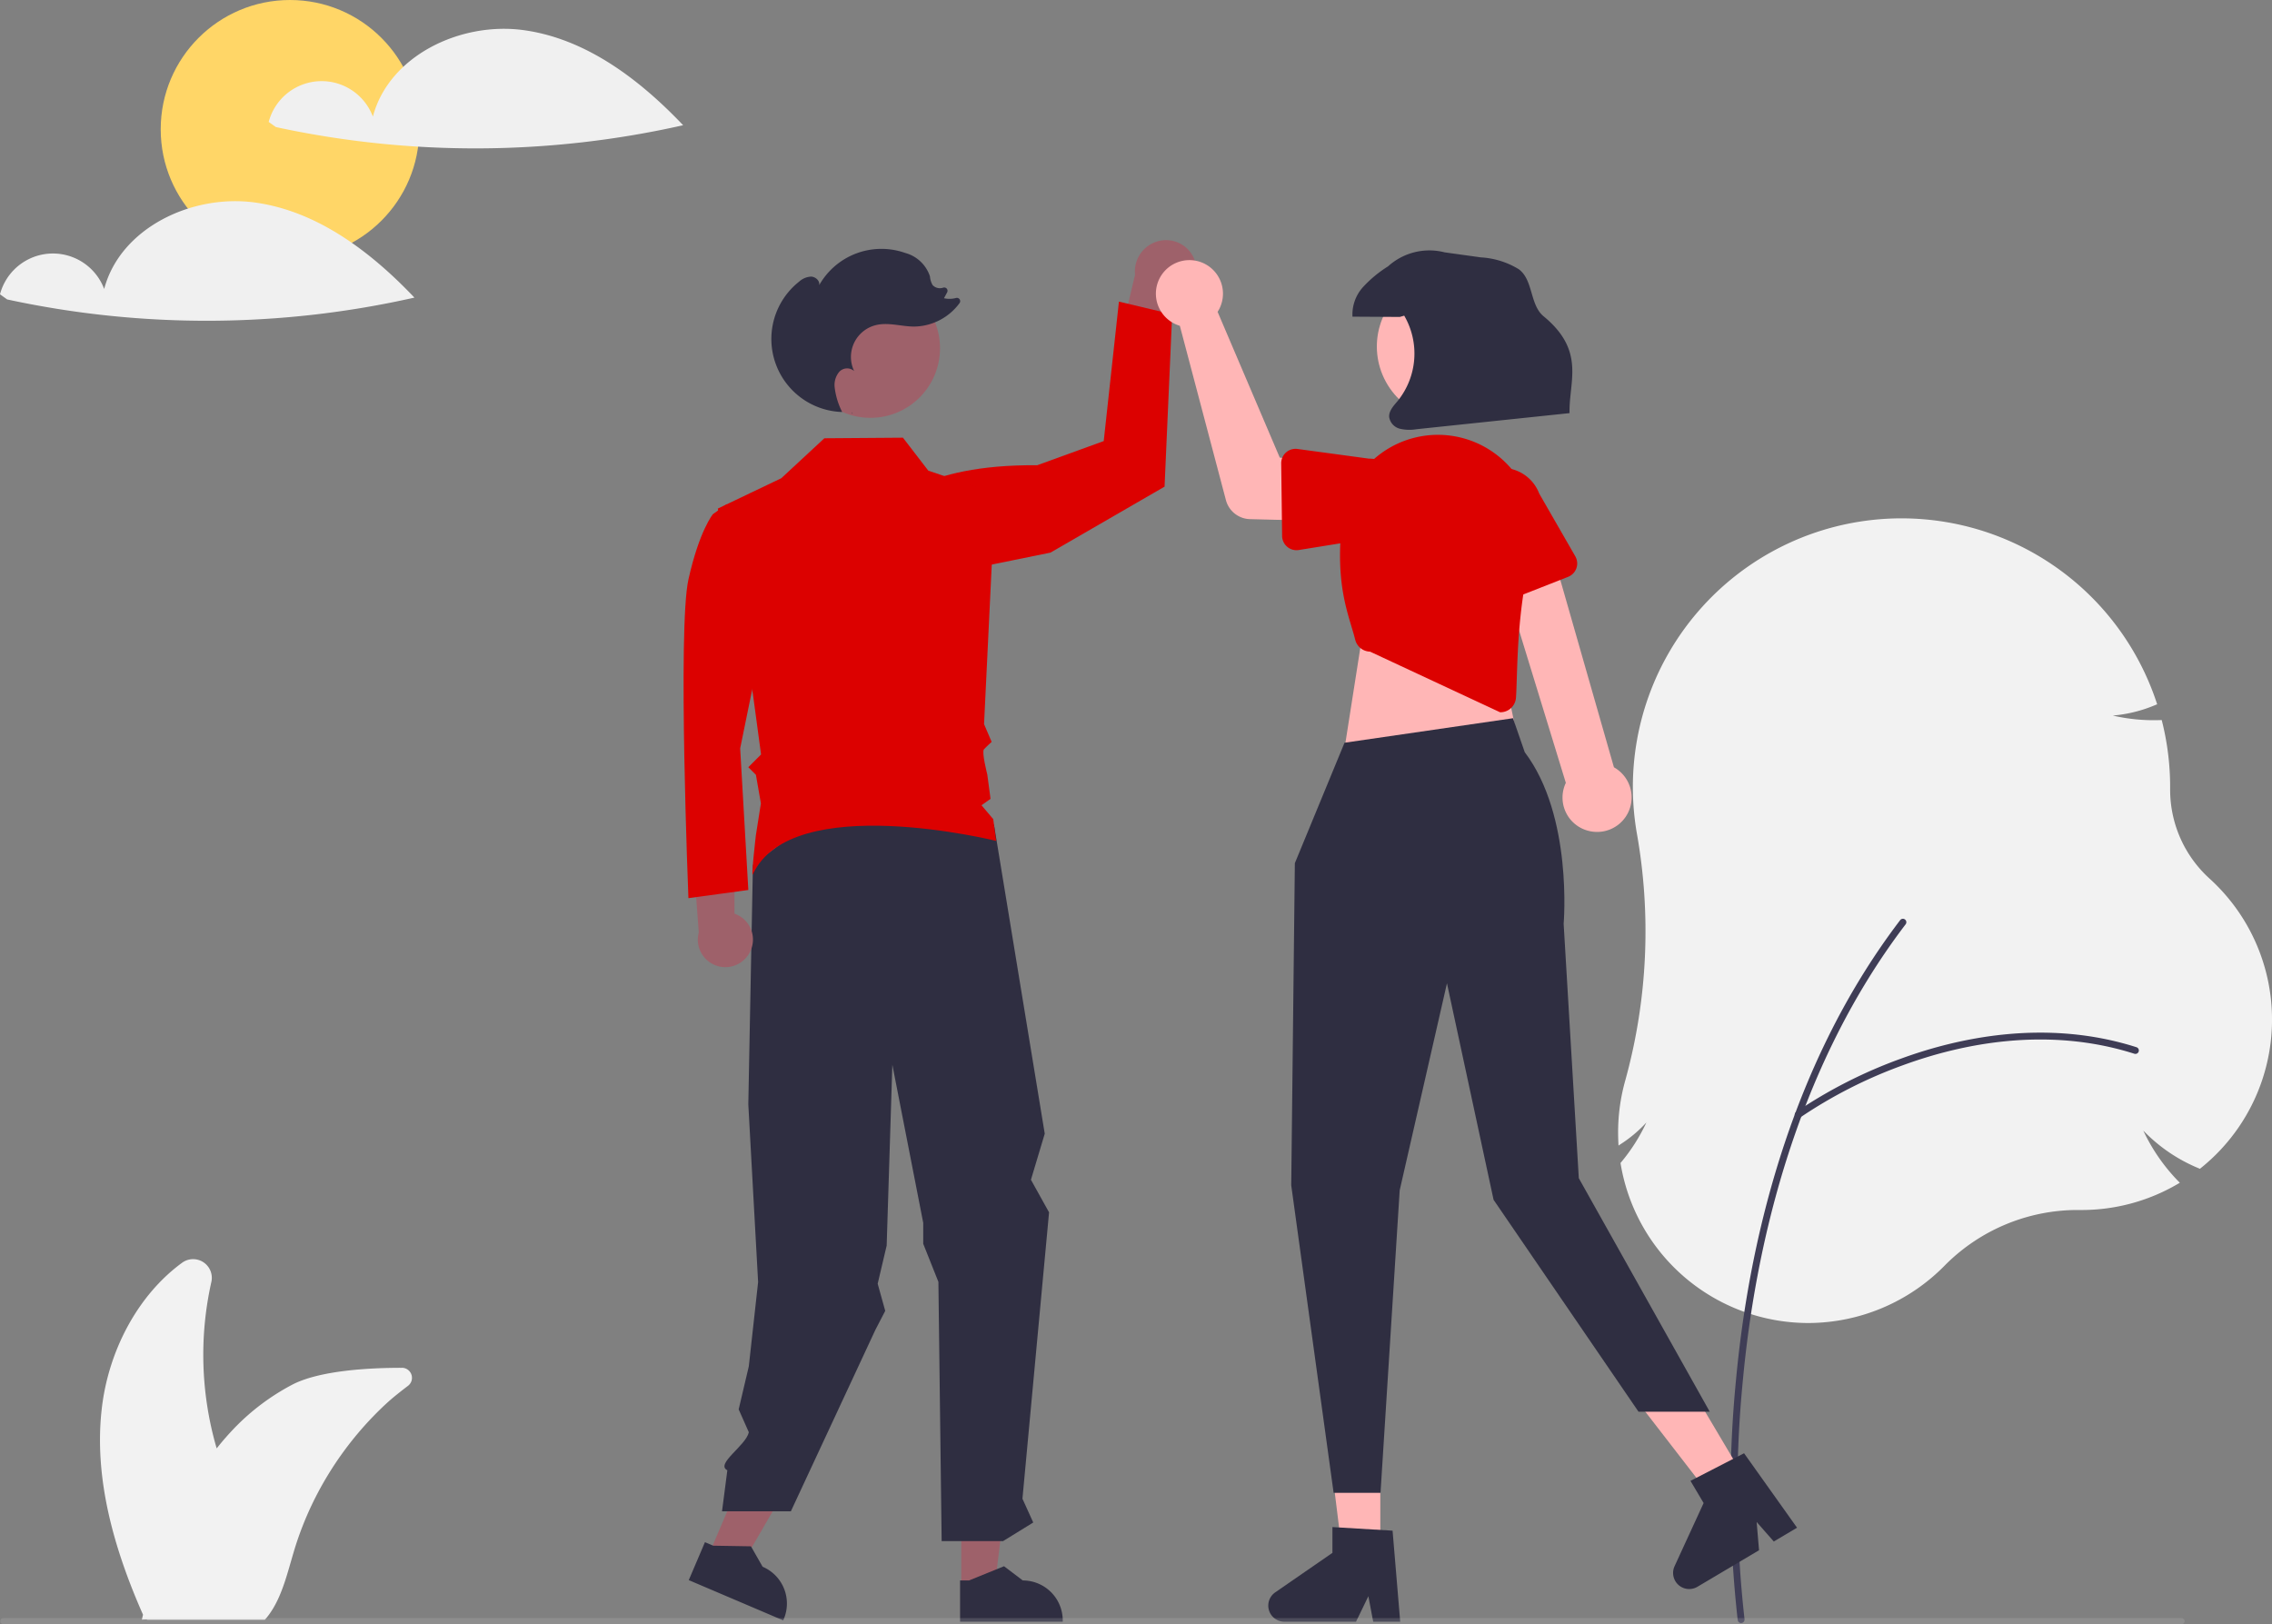 <svg id="Group_403" data-name="Group 403" xmlns="http://www.w3.org/2000/svg" width="260.671" height="186.349" viewBox="0 0 260.671 186.349">
  <rect x="0" y="0" width="260.671" height="186.349" fill="#808080" stroke="none"/>
  <circle id="Ellipse_27" data-name="Ellipse 27" cx="14.833" cy="14.833" r="14.833" transform="translate(18.439)" fill="#ffd667"/>
  <path id="Path_121" data-name="Path 121" d="M812.02,426.448a21.851,21.851,0,0,1-21.55-18.25l-.018-.11.07-.083a20.937,20.937,0,0,0,2.9-4.566,14.958,14.958,0,0,1-2.85,2.418l-.35.233-.02-.419c-.018-.362-.026-.721-.026-1.068a22.033,22.033,0,0,1,.836-6.033,64.238,64.238,0,0,0,1.289-28.453,31.18,31.18,0,0,1-.432-5.171,30.826,30.826,0,0,1,60.084-9.7l.07.212-.207.084a16.059,16.059,0,0,1-4.881,1.211,20.941,20.941,0,0,0,5.419.52l.192-.007.047.187a30.953,30.953,0,0,1,.919,7.491v.273a13.761,13.761,0,0,0,4.546,10.261,21.844,21.844,0,0,1-1.019,33.186l-.114.092-.133-.061a18.745,18.745,0,0,1-6.362-4.327,21.3,21.3,0,0,0,3.981,5.77l.212.218-.263.153a21.83,21.83,0,0,1-11,2.972h-.227a21.451,21.451,0,0,0-15.4,6.286,22.011,22.011,0,0,1-15.707,6.68Z" transform="translate(-604.528 -274.653)" fill="#f2f2f2"/>
  <path id="Path_122" data-name="Path 122" d="M835.811,572.894a.394.394,0,0,1-.39-.339,132.01,132.01,0,0,1-.184-27.679c1.361-14.525,5.731-35.445,18.823-52.627a.394.394,0,0,1,.627.478c-12.979,17.033-17.314,37.8-18.665,52.222a131.116,131.116,0,0,0,.18,27.494.395.395,0,0,1-.391.45Z" transform="translate(-636.05 -386.678)" fill="#3f3d56"/>
  <path id="Path_123" data-name="Path 123" d="M860.247,546.815a.394.394,0,0,1-.232-.713,54.349,54.349,0,0,1,12-6.107c6.619-2.423,16.684-4.62,27.046-1.322a.394.394,0,0,1-.239.751c-10.15-3.23-20.032-1.07-26.536,1.311a53.452,53.452,0,0,0-11.8,6A.393.393,0,0,1,860.247,546.815Z" transform="translate(-653.941 -418.523)" fill="#3f3d56"/>
  <path id="Path_124" data-name="Path 124" d="M225.965,638.828c-3.678-.007-9.469.29-12.624,1.955a26.143,26.143,0,0,0-6.542,4.9,31.422,31.422,0,0,0-2.089,2.39,38.247,38.247,0,0,1-.614-19.08,2.145,2.145,0,0,0-3.337-2.232c-5.124,3.737-8.4,10.07-9.2,16.477-1.015,8.163,1.375,16.389,4.7,23.917v0c-.006.034-.015.071-.025.108-.012.055-.028.111-.04.166-.022.1-.046.194-.068.289l.538-.025c.031.015.062.028.092.043H210.23a6.388,6.388,0,0,0,.5-.615c1.491-2.044,2.109-4.814,2.862-7.313a37.263,37.263,0,0,1,2.041-5.281,38.374,38.374,0,0,1,8.334-11.408c.111-.1.224-.209.338-.31.579-.533,1.478-1.246,2.356-1.915a1.152,1.152,0,0,0-.694-2.069Z" transform="translate(-179.85 -481.893)" fill="#f2f2f2"/>
  <path id="Path_125" data-name="Path 125" d="M599.983,226.7a3.587,3.587,0,0,1-2.114,4.565,3.526,3.526,0,0,1-.6.166l-2.036,12.468-4.776-4.41,2.666-11.163a3.6,3.6,0,0,1,3.154-3.95,3.505,3.505,0,0,1,3.708,2.325Z" transform="translate(-462.896 -196.802)" fill="#9e616a"/>
  <path id="Path_126" data-name="Path 126" d="M502.012,272.171s3.707-4.9,17.16-4.764l7.636-2.774,1.745-16,6.108,1.454-.873,19.777L520.7,277.43l-17.16,3.49Z" transform="translate(-400.175 -214.027)" fill="#dc0100"/>
  <path id="Path_127" data-name="Path 127" d="M279.072,581.4l3.524,1.5,7.47-12.878-5.2-2.217Z" transform="translate(-197.907 -402.667)" fill="#9e616a"/>
  <path id="Path_128" data-name="Path 128" d="M379.2,589.984h3.83l1.822-14.775H379.2Z" transform="translate(-268.911 -407.914)" fill="#9e616a"/>
  <path id="Path_129" data-name="Path 129" d="M530.6,753.863h11.78v-.149a4.585,4.585,0,0,0-4.585-4.585h0l-2.152-1.632-4.015,1.633H530.6Z" transform="translate(-420.45 -567.798)" fill="#2f2e41"/>
  <path id="Path_130" data-name="Path 130" d="M423.571,742.358l10.837,4.618.058-.137a4.585,4.585,0,0,0-2.42-6.015h0l-1.339-2.345-4.333-.072-.946-.4Z" transform="translate(-344.548 -561.065)" fill="#2f2e41"/>
  <path id="Path_131" data-name="Path 131" d="M467.894,449.022l5.822,35.449-1.584,5.283,2.079,3.741-3.053,32.856,1.239,2.728-3.463,2.135h-7.046l-.374-29.745-1.74-4.367V494.7l-3.543-18.138-.652,20.747-1.031,4.374.866,3.114-1.131,2.182-9.694,20.816h-7.9l.611-4.707h0c-1.416-.717,2.125-2.811,2.465-4.361L438.6,516.1l1.163-4.944,1.067-9.661-1.125-20.393.529-27.462,9.242-7.068Z" transform="translate(-353.85 -354.397)" fill="#2f2e41"/>
  <circle id="ab6171fa-7d69-4734-b81c-8dff60f9761b" cx="7.984" cy="7.984" r="7.984" transform="translate(91.882 31.972)" fill="#9e616a"/>
  <path id="Path_132" data-name="Path 132" d="M431.5,467.343a3.142,3.142,0,0,0-1.719-4.5l-.019-11.165-4.838,3.2.76,10.112a3.159,3.159,0,0,0,5.816,2.352Z" transform="translate(-345.51 -358.014)" fill="#9e616a"/>
  <path id="f348f81f-b961-4ae4-bc6b-758f6acfb12a" d="M428.647,330.6l-2.162-2.083-1.588,1.146s-1.562,1.875-2.812,7.5,0,36.557,0,36.557l6.874-.937-.937-16.248,2.812-13.748Z" transform="translate(-343.101 -270.672)" fill="#dc0100"/>
  <path id="Path_133" data-name="Path 133" d="M435.026,310.432l7.282-3.479,4.944-4.586,9.016-.067,2.908,3.781,7.678,2.608-1.28,26.476.872,2.036s-.608.549-.886.856.384,2.878.384,2.878l.373,2.8-1.034.739,1.345,1.589.334,2.5s-23.475-5.835-27.911,3.831c-.234.511.343-4.48.343-4.48l.577-3.654-.573-3.28-.872-.872,1.463-1.463-.938-6.944Z" transform="translate(-352.672 -252.083)" fill="#dc0100"/>
  <path id="Path_134" data-name="Path 134" d="M528.964,573.361h-4.322l-2.057-16.669h6.378Z" transform="translate(-370.597 -394.783)" fill="#ffb6b6"/>
  <path id="Path_135" data-name="Path 135" d="M667.317,742.908h-3.1l-.553-2.926-1.417,2.926h-8.22a1.848,1.848,0,0,1-1.05-3.368l6.564-4.533v-2.958l6.9.412Z" transform="translate(-506.668 -556.843)" fill="#2f2e41"/>
  <path id="Path_136" data-name="Path 136" d="M654.916,549.565l-3.717,2.2-10.272-13.288,5.486-3.253Z" transform="translate(-454.52 -379.562)" fill="#ffb6b6"/>
  <path id="Path_137" data-name="Path 137" d="M826.095,711.476l-2.666,1.581-1.968-2.235.274,3.239-7.07,4.193a1.848,1.848,0,0,1-2.621-2.362l3.333-7.247-1.509-2.544,6.149-3.167Z" transform="translate(-619.917 -536.196)" fill="#2f2e41"/>
  <path id="Path_138" data-name="Path 138" d="M532.764,247.55l-2.1,13.388,19.951.262-2.625-12.863Z" transform="translate(-376.326 -175.552)" fill="#ffb6b6"/>
  <path id="Path_139" data-name="Path 139" d="M667.359,415.779l-5.7,13.82-.415,36.957,4.863,35.287h5.381l2.2-34.711,5.423-23.751,5.349,24.841,16.63,24.314h8.172l-15.024-26.794-1.739-29.187s1.084-12.382-4.463-19.688l-1.35-3.9Z" transform="translate(-513.098 -330.563)" fill="#2f2e41"/>
  <path id="Path_140" data-name="Path 140" d="M751.388,373.464a3.938,3.938,0,0,1-2.523-5.486l-8.487-27.671,6.243-1.238,7.762,27.123a3.96,3.96,0,0,1-2.995,7.272Z" transform="translate(-569.214 -278.158)" fill="#ffb6b6"/>
  <path id="Path_141" data-name="Path 141" d="M698.838,333l-14.916-6.955a1.8,1.8,0,0,1-1.7-1.354c-.737-2.919-2.359-6.164-1.5-13.741a11.06,11.06,0,1,1,21.684,4.085c-1.731,6.574-1.546,13.6-1.743,16.306a1.794,1.794,0,0,1-1.437,1.625h0a1.79,1.79,0,0,1-.347.034Z" transform="translate(-526.733 -251.28)" fill="#dc0100"/>
  <path id="Path_142" data-name="Path 142" d="M615.219,237.662a3.865,3.865,0,0,1-.291.533l7.132,16.724,4.384.538.053,6.722-7.853-.2a2.933,2.933,0,0,1-2.762-2.182l-5.286-20a3.848,3.848,0,1,1,4.623-2.14Z" transform="translate(-475.23 -202.417)" fill="#ffb6b6"/>
  <path id="Path_143" data-name="Path 143" d="M657.83,307.1a1.648,1.648,0,0,1,1.314-.4l8.205,1.111a4.582,4.582,0,0,1,.144,9.162l-8.2,1.322a1.65,1.65,0,0,1-1.912-1.608l-.106-8.331A1.648,1.648,0,0,1,657.83,307.1Z" transform="translate(-510.281 -255.189)" fill="#dc0100"/>
  <path id="Path_144" data-name="Path 144" d="M731.692,329.81a1.648,1.648,0,0,1-.839-1.088l-1.864-8.067a4.582,4.582,0,1,1,8.519-3.375l4.138,7.2a1.65,1.65,0,0,1-.827,2.357l-7.755,3.047a1.648,1.648,0,0,1-1.372-.076Z" transform="translate(-560.91 -260.652)" fill="#dc0100"/>
  <circle id="Ellipse_28" data-name="Ellipse 28" cx="8.436" cy="8.436" r="8.436" transform="translate(154.957 36.4) rotate(-28.663)" fill="#ffb6b6"/>
  <path id="Path_145" data-name="Path 145" d="M690.784,236.147l-5.43-.031a4.683,4.683,0,0,1,1.22-3.408,13.9,13.9,0,0,1,2.858-2.363,7.066,7.066,0,0,1,6.5-1.609l4.158.578a9.319,9.319,0,0,1,4.349,1.363c1.671,1.234,1.244,4.082,2.847,5.4,4.842,3.988,2.882,7.471,2.972,11.106L692.7,249.028a4.827,4.827,0,0,1-1.913-.056,1.645,1.645,0,0,1-1.223-1.338c-.05-.716.517-1.3.979-1.852a8.651,8.651,0,0,0,.746-9.783Z" transform="translate(-530.181 -199.783)" fill="#2f2e41"/>
  <path id="Path_146" data-name="Path 146" d="M487.968,292.575l-.1-.226.039,0Z" transform="translate(-390.143 -245.026)" fill="#2f2e41"/>
  <path id="Path_147" data-name="Path 147" d="M459.326,231.586a2.222,2.222,0,0,1,1.392-.6c.516.017,1.04.483.933.988a8.2,8.2,0,0,1,9.874-3.7,4.113,4.113,0,0,1,2.836,2.687,2.419,2.419,0,0,0,.3.992,1.132,1.132,0,0,0,1.205.305l.013,0a.377.377,0,0,1,.456.533l-.363.677a2.91,2.91,0,0,0,1.386-.029.377.377,0,0,1,.4.587,6.57,6.57,0,0,1-5.238,2.693c-1.451-.009-2.916-.509-4.328-.175a3.76,3.76,0,0,0-2.529,5.278,1.226,1.226,0,0,0-1.716.1,2.353,2.353,0,0,0-.514,1.8,8.356,8.356,0,0,0,.858,2.8,8.384,8.384,0,0,1-4.97-14.934Z" transform="translate(-367.666 -199.251)" fill="#2f2e41"/>
  <path id="Path_148" data-name="Path 148" d="M402.243,768.674H152.325a.346.346,0,0,1,0-.693H402.243a.346.346,0,0,1,0,.693Z" transform="translate(-151.946 -582.325)" fill="#ccc" opacity="0.187"/>
  <path id="Path_149" data-name="Path 149" d="M287.077,141.148c-7.189-.972-15.4,2.914-17.259,9.924a6.281,6.281,0,0,0-11.952.613l.823.589a108.272,108.272,0,0,0,46.726-.211C300.415,146.808,294.265,142.119,287.077,141.148Z" transform="translate(-227.037 -137.695)" fill="#f0f0f0"/>
  <path id="Path_150" data-name="Path 150" d="M181.077,209.148c-7.189-.972-15.4,2.914-17.259,9.924a6.281,6.281,0,0,0-11.952.613l.823.589a108.272,108.272,0,0,0,46.726-.211C194.415,214.808,188.265,210.119,181.077,209.148Z" transform="translate(-151.866 -185.918)" fill="#f0f0f0"/>
</svg>
